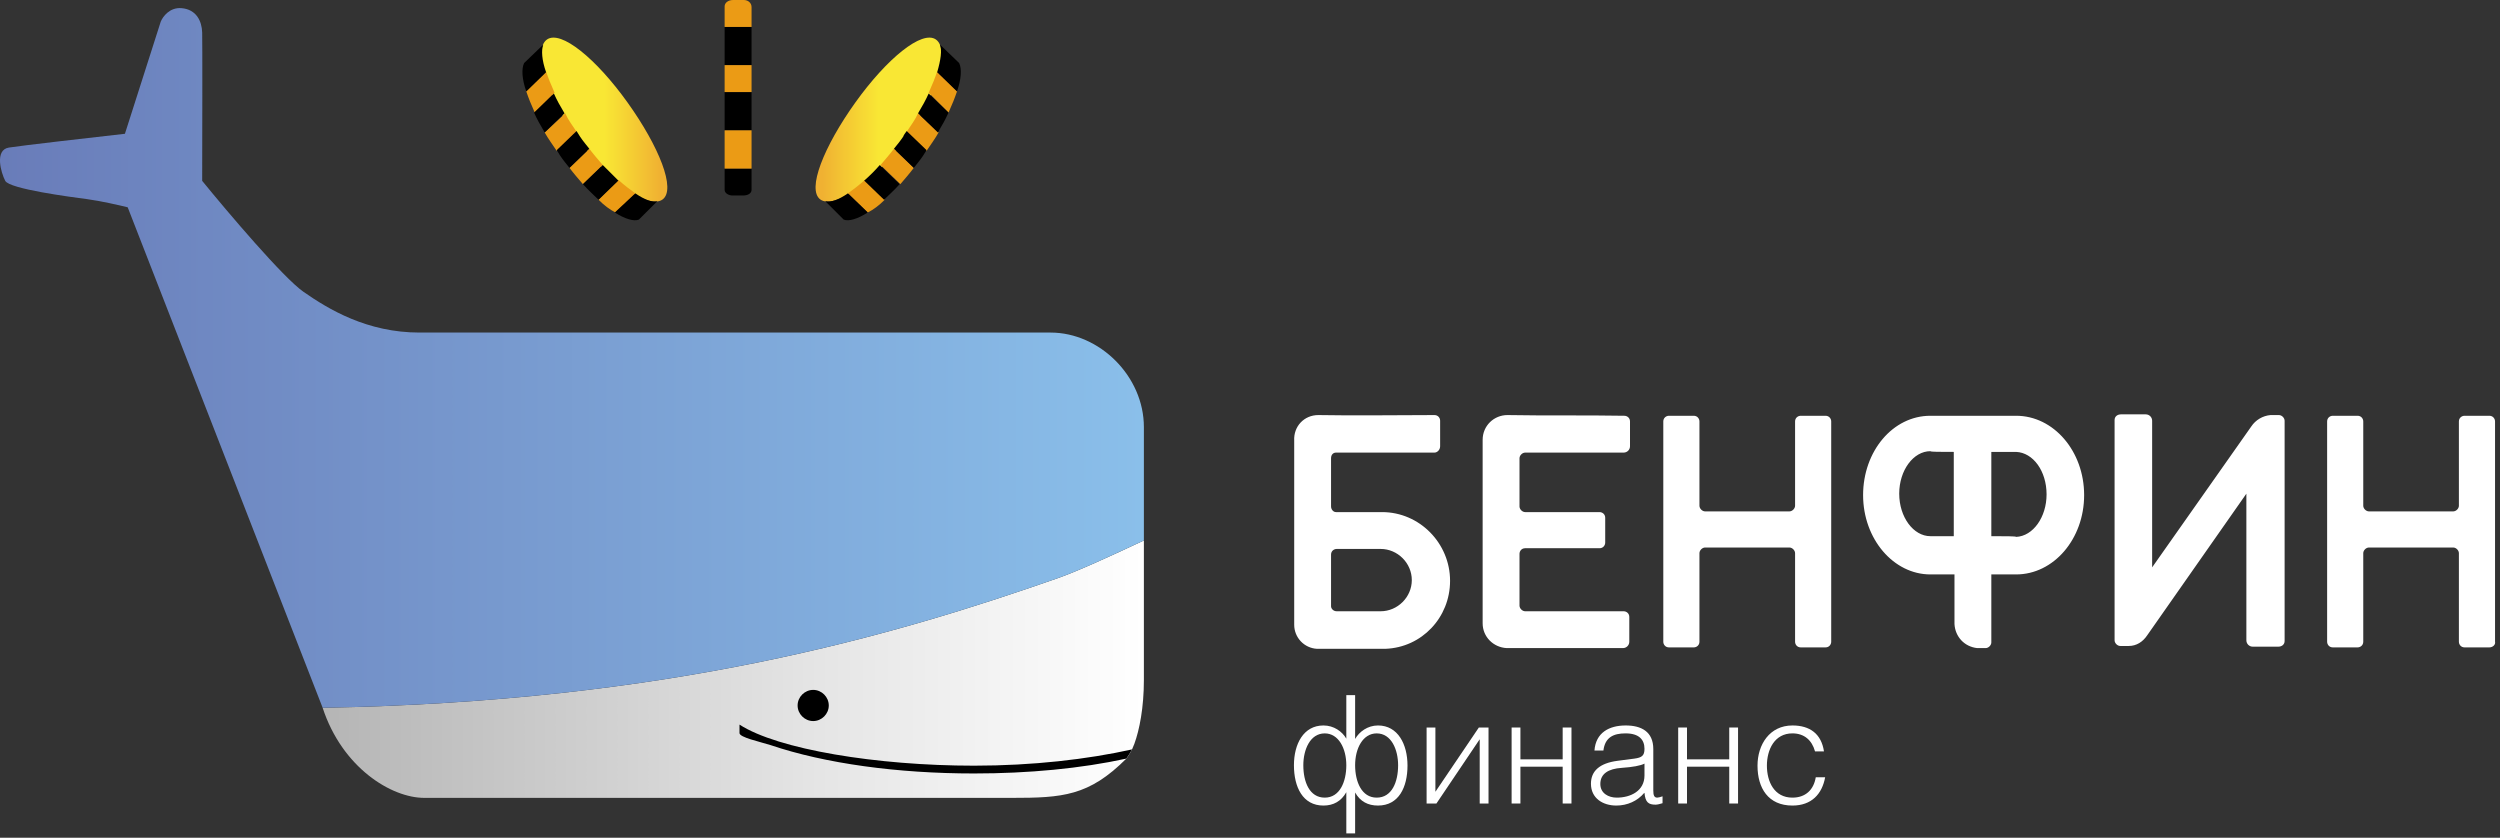 <svg width="188" height="63" viewBox="0 0 188 63" fill="none" xmlns="http://www.w3.org/2000/svg">
<rect x="0" y="0" width="188" height="63" fill="#333333" stroke="none"/>
<path d="M79.525 43.486C67.193 47.802 50.387 52.763 24.263 53.226C25.737 57.731 29.428 60 31.906 60H76.095C79.897 60 81.886 59.863 84.696 57.053C84.865 56.832 85.094 56.509 85.303 55.938C85.683 54.902 86.02 53.218 86.02 51.133V40.643C85.81 40.74 85.559 40.857 85.278 40.988C83.678 41.733 81.1 42.934 79.525 43.486Z" fill="url(#paint0_linear)"/>
<path d="M12.087 1.63L9.394 10.06C6.848 10.347 1.54 10.956 0.668 11.097C-0.421 11.273 0.075 12.987 0.394 13.6C0.714 14.213 5.325 14.813 6.557 14.976C7.543 15.106 8.998 15.439 9.603 15.589L24.263 53.226C50.387 52.763 67.193 47.802 79.525 43.486C81.377 42.838 84.616 41.291 86.02 40.643V32.116C86.02 28.295 82.688 25.009 79.003 25.009H31.554C27.602 25.009 24.713 23.262 22.822 21.945C21.308 20.892 17.113 15.943 15.204 13.6C15.213 10.175 15.225 3.15 15.204 2.452C15.178 1.578 14.761 0.704 13.646 0.613C12.754 0.54 12.235 1.261 12.087 1.63Z" fill="url(#paint1_linear)"/>
<path d="M47.196 7.714C49.557 11.014 50.865 14.257 49.819 15.005C48.773 15.752 45.769 13.722 43.408 10.422C41.048 7.122 40.08 3.724 41.126 2.976C42.172 2.228 44.836 4.414 47.196 7.714Z" fill="url(#paint2_linear)"/>
<path d="M64.318 7.714C61.958 11.014 60.649 14.257 61.695 15.005C62.741 15.752 65.745 13.722 68.106 10.422C70.467 7.122 71.434 3.724 70.388 2.976C69.342 2.228 66.679 4.414 64.318 7.714Z" fill="url(#paint3_linear)"/>
<path d="M39.575 6.871C39.735 7.351 39.948 7.883 40.215 8.469L41.706 6.978C41.44 6.392 41.227 5.859 41.067 5.38L39.575 6.871ZM40.96 9.961C41.227 10.44 41.546 10.866 41.866 11.346L43.358 9.907C43.038 9.428 42.718 9.002 42.505 8.522L40.96 9.961ZM42.825 12.624C43.145 13.05 43.518 13.476 43.837 13.849L45.329 12.411C45.009 12.038 44.636 11.612 44.317 11.186L42.825 12.624ZM45.009 15.021C45.435 15.447 45.862 15.767 46.288 15.98L47.78 14.541C47.407 14.275 46.98 13.956 46.501 13.529L45.009 15.021Z" fill="#EB9B15"/>
<path d="M47.779 14.541L46.234 15.979C46.98 16.459 47.673 16.672 48.046 16.512L49.431 15.127C49.058 15.233 48.472 15.02 47.779 14.541ZM45.329 12.411L43.837 13.849C44.21 14.275 44.636 14.648 45.009 15.02L46.501 13.582L45.329 12.411ZM43.357 9.854L41.866 11.292C41.972 11.452 42.026 11.558 42.132 11.718C42.345 12.038 42.611 12.357 42.825 12.624L44.316 11.185C44.103 10.919 43.837 10.6 43.624 10.28C43.517 10.12 43.464 10.014 43.357 9.854ZM40.161 8.469C40.374 8.948 40.64 9.428 40.96 9.96L42.452 8.522C42.132 7.99 41.866 7.51 41.653 7.031L40.161 8.469ZM40.853 3.356L39.415 4.74C39.202 5.167 39.255 5.966 39.575 6.871L41.066 5.433C40.747 4.527 40.694 3.782 40.853 3.356ZM54.492 6.924H56.517V9.801H54.492V6.924ZM54.492 14.275C54.492 14.541 54.812 14.701 55.078 14.701H55.877C56.25 14.701 56.517 14.541 56.517 14.275V12.677H54.492V14.275ZM54.492 2.024H56.517V4.9H54.492V2.024Z" fill="black"/>
<path d="M54.492 9.801H56.517V12.677H54.492V9.801ZM54.492 4.9H56.517V6.924H54.492V4.9ZM55.931 0H55.132C54.759 0 54.492 0.213 54.492 0.479V2.024H56.517V0.533C56.517 0.213 56.25 0 55.931 0Z" fill="#EB9B15"/>
<path d="M61.152 51.88C60.513 51.88 59.98 52.413 59.98 53.052C59.98 53.691 60.513 54.224 61.152 54.224C61.791 54.224 62.324 53.691 62.324 53.052C62.324 52.413 61.791 51.88 61.152 51.88ZM73.246 57.579C65.947 57.579 58.488 56.354 55.611 54.49V55.129C55.611 55.449 57.103 55.768 57.956 56.035C62.058 57.419 67.492 58.165 73.246 58.165C77.348 58.165 81.29 57.792 84.7 57.047C84.86 56.834 85.021 56.569 85.127 56.356C81.771 57.101 77.668 57.579 73.246 57.579Z" fill="black"/>
<path d="M71.967 6.871C71.807 7.351 71.594 7.883 71.328 8.469L69.836 6.978C70.103 6.392 70.316 5.859 70.475 5.38L71.967 6.871ZM70.582 9.961C70.316 10.44 69.996 10.866 69.676 11.346L68.185 9.907C68.504 9.428 68.824 9.002 69.037 8.522L70.582 9.961ZM68.717 12.624C68.398 13.05 68.025 13.476 67.705 13.849L66.213 12.411C66.533 12.038 66.906 11.612 67.226 11.186L68.717 12.624ZM66.533 15.021C66.107 15.447 65.681 15.767 65.254 15.98L63.763 14.541C64.136 14.275 64.562 13.956 65.041 13.529L66.533 15.021Z" fill="#EB9B15"/>
<path d="M63.763 14.541L65.254 15.979C64.508 16.459 63.816 16.672 63.443 16.512L62.058 15.127C62.484 15.233 63.07 15.02 63.763 14.541ZM66.16 12.41L67.652 13.849C67.279 14.275 66.853 14.648 66.48 15.02L64.988 13.582C65.414 13.209 65.787 12.837 66.16 12.41ZM68.184 9.854L69.676 11.292C69.57 11.452 69.516 11.558 69.41 11.718C69.197 12.038 68.93 12.357 68.717 12.623L67.225 11.185C67.439 10.919 67.705 10.599 67.918 10.28C67.971 10.12 68.078 10.014 68.184 9.854ZM71.328 8.469C71.115 8.948 70.848 9.428 70.528 9.96L69.037 8.522C69.356 7.989 69.623 7.51 69.836 7.031L71.328 8.469ZM70.688 3.355L72.127 4.74C72.34 5.166 72.287 5.965 71.967 6.871L70.475 5.433C70.742 4.527 70.848 3.782 70.688 3.355Z" fill="black"/>
<path d="M113.36 31.213C112.347 31.213 111.495 32.012 111.495 33.077V46.873C111.495 47.885 112.295 48.684 113.307 48.737H122.044C122.31 48.737 122.523 48.524 122.523 48.258V46.393C122.523 46.127 122.31 45.967 122.097 45.967H114.692C114.479 45.967 114.266 45.754 114.266 45.541V41.653C114.266 41.44 114.425 41.227 114.692 41.227H120.286C120.552 41.227 120.712 41.014 120.712 40.801V38.936C120.712 38.67 120.499 38.51 120.286 38.51H114.692C114.479 38.51 114.266 38.297 114.266 38.084V34.462C114.266 34.249 114.479 34.036 114.692 34.036H122.097C122.364 34.036 122.576 33.823 122.576 33.557V31.692C122.576 31.426 122.364 31.266 122.15 31.266C119.22 31.213 116.237 31.266 113.36 31.213ZM99.136 31.213C102.012 31.266 104.942 31.213 107.872 31.213C108.139 31.213 108.298 31.426 108.298 31.639V33.557C108.298 33.823 108.086 34.036 107.872 34.036H100.467C100.254 34.036 100.095 34.196 100.095 34.462V38.084C100.095 38.297 100.254 38.51 100.467 38.51H103.93C106.753 38.51 109.045 40.854 109.045 43.677C109.045 46.447 106.913 48.684 104.197 48.79H99.029C98.567 48.763 98.133 48.56 97.816 48.224C97.499 47.887 97.323 47.442 97.324 46.979V33.13C97.27 32.065 98.07 31.213 99.136 31.213ZM100.521 45.967H103.823C105.102 45.967 106.168 44.902 106.168 43.624C106.168 42.345 105.102 41.28 103.823 41.28H100.521C100.307 41.28 100.095 41.44 100.095 41.706V45.594C100.095 45.754 100.254 45.967 100.521 45.967ZM137.281 48.684H135.416C135.149 48.684 134.99 48.471 134.99 48.258V41.599C134.99 41.386 134.777 41.173 134.564 41.173H128.224C128.011 41.173 127.798 41.386 127.798 41.599V48.258C127.798 48.524 127.584 48.684 127.372 48.684H125.506C125.24 48.684 125.08 48.471 125.08 48.258V31.692C125.08 31.426 125.294 31.266 125.506 31.266H127.372C127.638 31.266 127.798 31.479 127.798 31.692V38.031C127.798 38.244 128.011 38.457 128.224 38.457H134.564C134.777 38.457 134.99 38.244 134.99 38.031V31.692C134.99 31.426 135.203 31.266 135.416 31.266H137.281C137.547 31.266 137.707 31.479 137.707 31.692V48.258C137.707 48.471 137.547 48.684 137.281 48.684ZM169.3 32.065C169.619 31.586 170.152 31.266 170.738 31.213H171.377C171.59 31.213 171.803 31.426 171.803 31.639V48.204C171.803 48.471 171.59 48.63 171.324 48.63H169.406C169.139 48.63 168.927 48.417 168.927 48.151V37.125L161.468 47.778C161.148 48.258 160.669 48.577 160.083 48.577H159.443C159.23 48.577 159.017 48.364 159.017 48.151V31.586C159.017 31.319 159.23 31.16 159.496 31.16H161.362C161.628 31.16 161.841 31.373 161.841 31.639V42.665L169.3 32.065ZM146.977 46.926C147.03 47.885 147.723 48.63 148.682 48.737H149.321C149.534 48.737 149.748 48.524 149.748 48.311V43.197H151.612C154.435 43.197 156.727 40.534 156.727 37.232C156.727 33.929 154.435 31.266 151.612 31.266H145.166C142.342 31.266 140.105 33.929 140.105 37.232C140.105 40.534 142.395 43.197 145.166 43.197H146.977V46.926ZM149.748 40.321V33.983H151.612C152.89 34.036 153.902 35.421 153.902 37.179C153.902 38.883 152.89 40.321 151.612 40.374C151.612 40.321 150.76 40.321 149.748 40.321ZM146.924 33.983V40.321H145.166C143.887 40.321 142.821 38.883 142.821 37.125C142.821 35.368 143.887 33.929 145.166 33.929C145.166 33.983 145.911 33.983 146.924 33.983ZM187.2 48.684H185.335C185.069 48.684 184.909 48.471 184.909 48.258V41.599C184.909 41.386 184.697 41.173 184.483 41.173H178.144C177.93 41.173 177.717 41.386 177.717 41.599V48.258C177.717 48.524 177.504 48.684 177.291 48.684H175.426C175.16 48.684 175 48.471 175 48.258V31.692C175 31.426 175.213 31.266 175.426 31.266H177.291C177.558 31.266 177.717 31.479 177.717 31.692V38.031C177.717 38.244 177.93 38.457 178.144 38.457H184.483C184.697 38.457 184.909 38.244 184.909 38.031V31.692C184.909 31.426 185.123 31.266 185.335 31.266H187.2C187.466 31.266 187.627 31.479 187.627 31.692V48.258C187.68 48.471 187.466 48.684 187.2 48.684Z" fill="white"/>
<path d="M99.621 59.982C98.474 59.982 98.01 58.802 98.01 57.544C98.01 56.397 98.506 55.151 99.621 55.151C100.658 55.151 101.243 56.276 101.243 57.544C101.243 58.78 100.757 59.982 99.621 59.982ZM101.243 52.272V55.548C100.934 55.007 100.305 54.555 99.522 54.555C98.021 54.555 97.304 55.956 97.304 57.544C97.304 59.188 97.965 60.578 99.522 60.578C100.271 60.578 100.857 60.258 101.243 59.574V62.674H101.905V59.596C102.291 60.28 102.876 60.578 103.626 60.578C105.182 60.578 105.844 59.21 105.844 57.566C105.844 55.978 105.127 54.555 103.626 54.555C102.843 54.555 102.214 55.029 101.905 55.57V52.272H101.243ZM103.527 59.982C102.39 59.982 101.905 58.78 101.905 57.544C101.905 56.276 102.49 55.151 103.527 55.151C104.641 55.151 105.138 56.397 105.138 57.544C105.138 58.802 104.674 59.982 103.527 59.982Z" fill="white"/>
<path d="M107.942 54.709H107.28V60.424H108.019L111.274 55.592V60.424H111.937V54.709H111.209L107.942 59.541V54.709Z" fill="white"/>
<path d="M114.335 54.709H113.673V60.424H114.335V57.655H117.513V60.424H118.175V54.709H117.513V57.103H114.335V54.709Z" fill="white"/>
<path d="M123.665 57.423V58.316C123.665 59.474 122.629 59.982 121.58 59.982C120.951 59.982 120.345 59.651 120.345 58.956C120.345 58.184 120.951 57.809 121.955 57.743C122.772 57.688 123.379 57.577 123.665 57.423ZM120.576 56.441C120.698 55.448 121.327 55.15 122.243 55.15C123.269 55.15 123.665 55.636 123.665 56.309C123.665 56.827 123.468 56.971 122.904 57.048L121.635 57.213C120.3 57.39 119.639 57.974 119.639 58.934C119.639 60.037 120.543 60.578 121.547 60.578C122.375 60.578 123.136 60.236 123.644 59.629H123.665C123.732 60.335 123.963 60.511 124.504 60.511C124.626 60.511 124.857 60.456 125.023 60.401V59.883C124.857 59.938 124.714 59.982 124.626 59.982C124.394 59.982 124.328 59.806 124.328 59.441V56.331C124.328 55.007 123.412 54.555 122.253 54.555C121.006 54.555 120.002 55.095 119.903 56.441H120.576Z" fill="white"/>
<path d="M126.862 54.709H126.2V60.424H126.862V57.655H130.04V60.424H130.701V54.709H130.04V57.103H126.862V54.709Z" fill="white"/>
<path d="M137.163 56.507C136.965 55.183 136.104 54.555 134.791 54.555C133.08 54.555 132.165 55.989 132.165 57.577C132.165 59.265 132.97 60.578 134.791 60.578C136.225 60.578 137.02 59.717 137.252 58.449H136.546C136.391 59.397 135.773 59.982 134.791 59.982C133.423 59.982 132.871 58.78 132.871 57.577C132.871 56.386 133.434 55.15 134.791 55.15C135.674 55.15 136.258 55.658 136.491 56.507H137.163Z" fill="white"/>
<defs>
<linearGradient id="paint0_linear" x1="24.292" y1="50.336" x2="86.039" y2="50.336" gradientUnits="userSpaceOnUse">
<stop stop-color="#B5B5B5"/>
<stop offset="0.604" stop-color="#E5E5E5"/>
<stop offset="1" stop-color="white"/>
</linearGradient>
<linearGradient id="paint1_linear" x1="0.004" y1="26.931" x2="86.026" y2="26.931" gradientUnits="userSpaceOnUse">
<stop stop-color="#697CB9"/>
<stop offset="1" stop-color="#8ABFEA"/>
</linearGradient>
<linearGradient id="paint2_linear" x1="41.243" y1="8.976" x2="49.685" y2="8.976" gradientUnits="userSpaceOnUse">
<stop stop-color="#F9E734"/>
<stop offset="0.5" stop-color="#F9E734"/>
<stop offset="0.849" stop-color="#F3C233"/>
<stop offset="1" stop-color="#F0B132"/>
</linearGradient>
<linearGradient id="paint3_linear" x1="70.309" y1="8.976" x2="61.867" y2="8.976" gradientUnits="userSpaceOnUse">
<stop stop-color="#F9E734"/>
<stop offset="0.5" stop-color="#F9E734"/>
<stop offset="0.849" stop-color="#F3C233"/>
<stop offset="1" stop-color="#F0B132"/>
</linearGradient>
</defs>
</svg>
